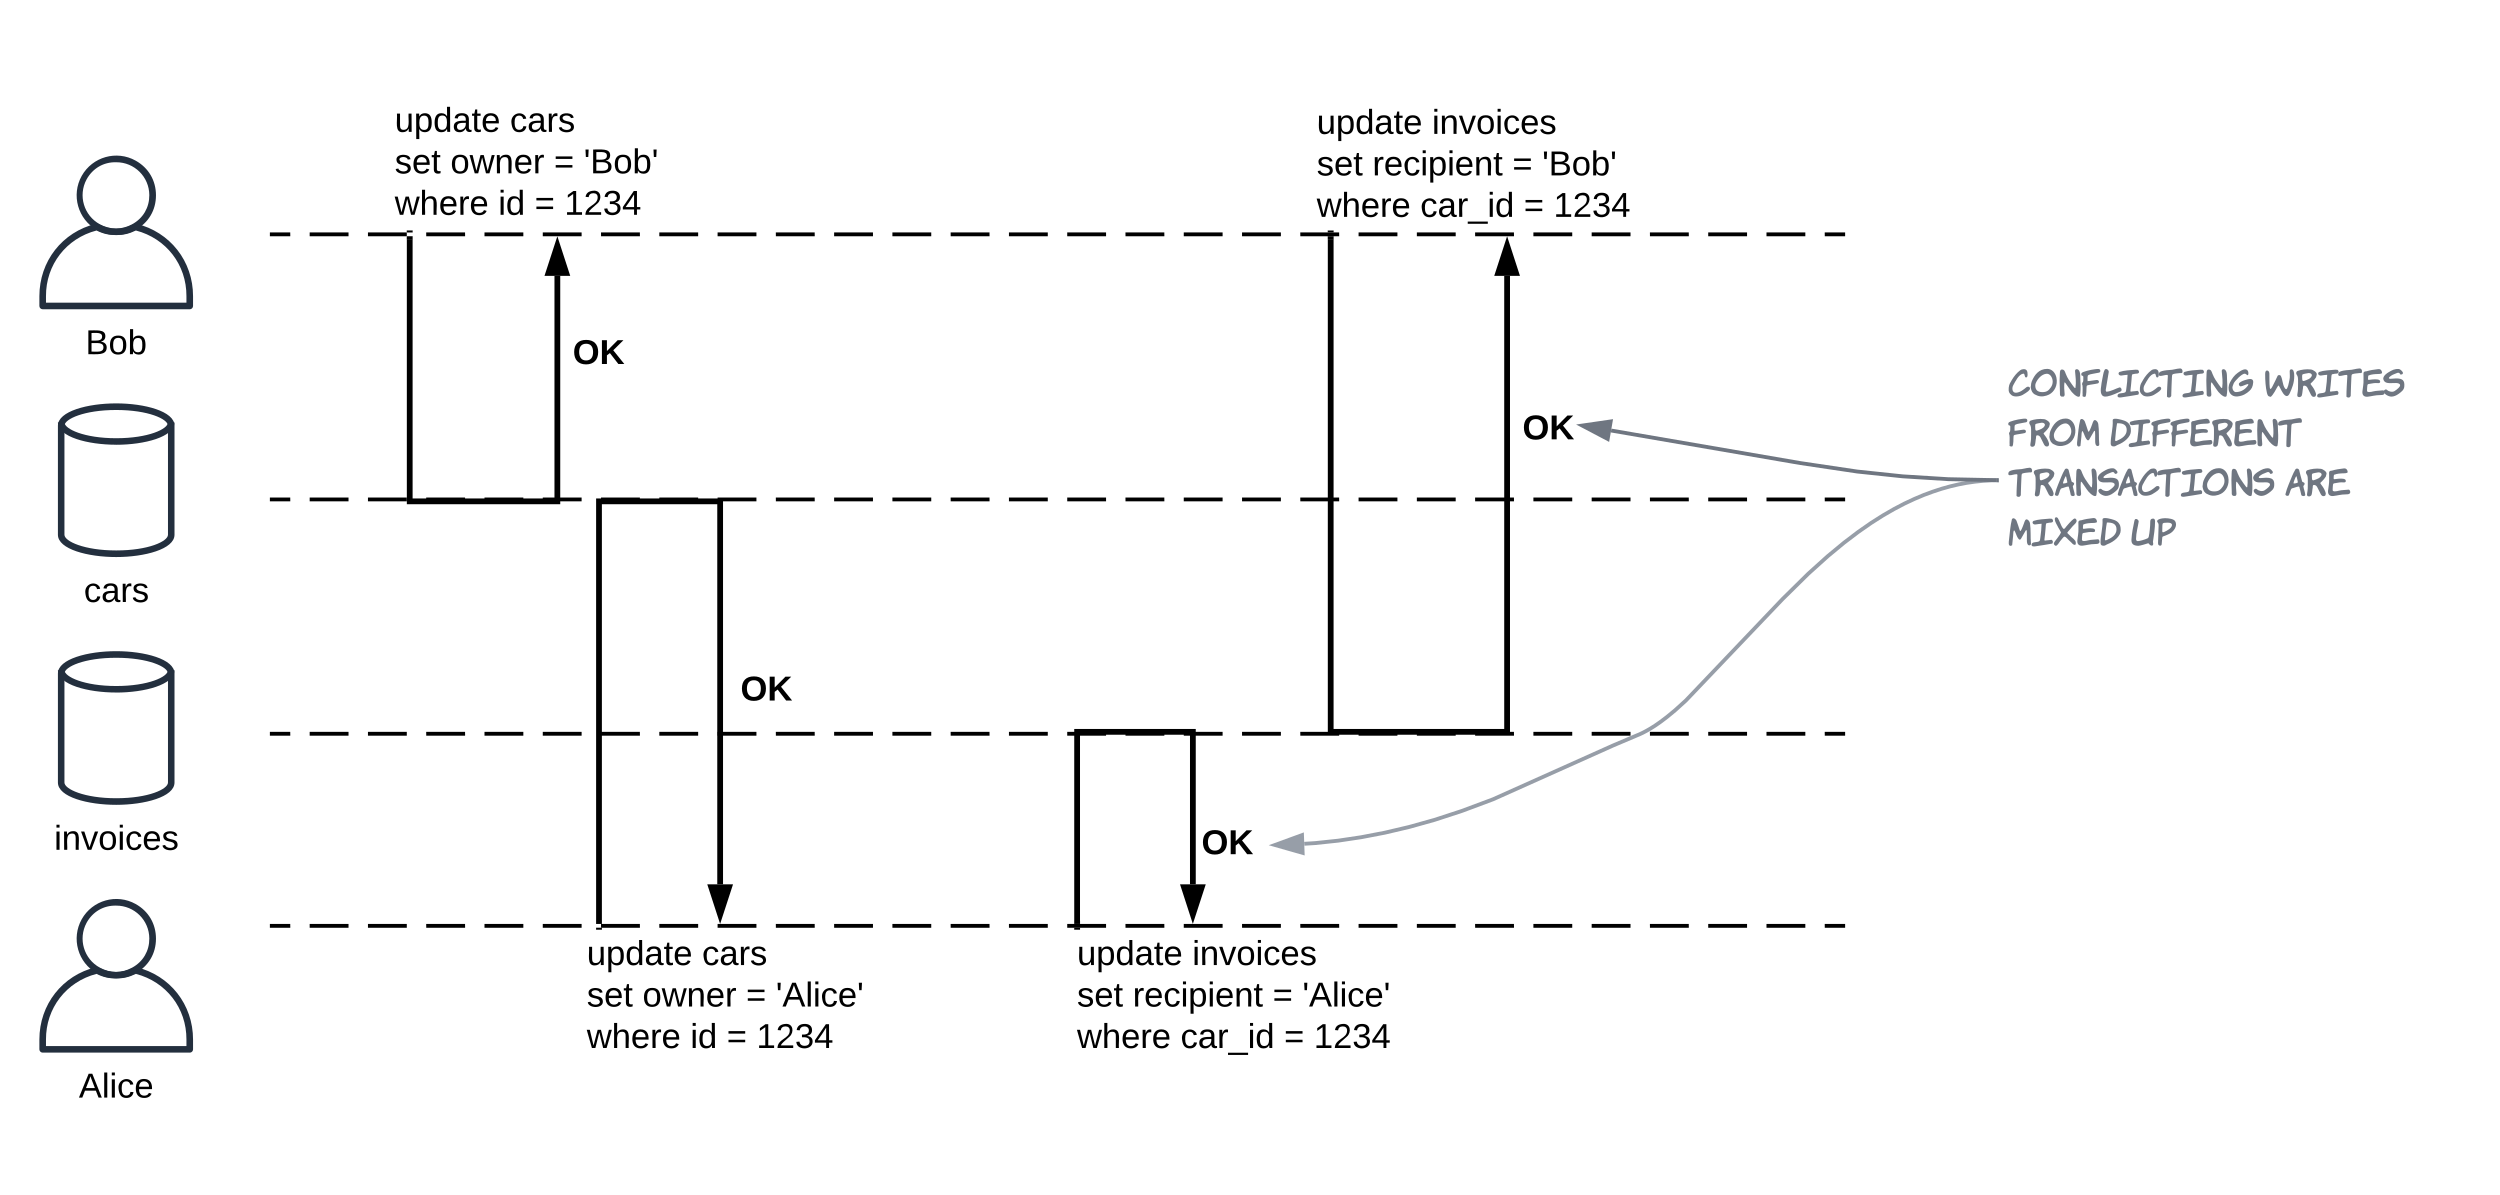 <svg xmlns="http://www.w3.org/2000/svg" xmlns:xlink="http://www.w3.org/1999/xlink" xmlns:lucid="lucid" width="1301.5" height="622"><g transform="translate(-139.5 -59)" lucid:page-tab-id="0_0"><path d="M238.32 220h-76.64c-.88 0-1.68-.76-1.68-1.7v-5.12c0-18.18 11.92-33.43 29.52-37.7.48-.1.88-.05 1.28.17 5.92 3.2 12.48 3.2 18.4 0 .4-.22.8-.26 1.2-.18 17.68 4.28 29.6 19.53 29.6 37.7v5.14c0 .94-.8 1.7-1.68 1.7zm-74.88-3.43h73.12v-3.4c.08-16.35-10.56-30.07-26.32-34.17-3.36 1.65-6.48 2.4-10.24 2.4s-6.88-.7-10.24-2.4c-15.76 4.1-26.4 17.82-26.32 34.18z" stroke="#fff" stroke-opacity="0" fill="#232f3e"/><path d="M200 181.3c-3.67 0-6.8-.8-10.03-2.56-9.95-5.58-13.5-18.2-7.93-28.17 5.58-9.95 18.17-13.5 28.1-7.93 6.72 3.76 10.56 10.33 10.56 18.05 0 7.76-3.92 14.36-10.74 18.04-3.22 1.73-6.32 2.56-9.95 2.56zm0-37.83c-6.6-.17-12.26 3.18-15.44 8.96-4.5 8.38-1.4 18.8 6.94 23.34 5.4 2.93 11.36 2.93 16.77 0 5.7-3.1 9-8.68 8.96-15.2-.04-9.5-7.76-17.14-17.22-17.1z" stroke="#fff" stroke-opacity="0" fill="#232f3e"/><use xlink:href="#a" transform="matrix(1,0,0,1,130,229) translate(54 14.4)"/><path d="M280.5 180.5h819v1h-819z" fill="none"/><path d="M300.72 180.5h20.22m10.12 0h20.22m10.1 0h20.23m10.12 0h20.22m10.12 0h20.22m10.1 0h20.23m10.12 0h20.22m10.12 0h20.22m10.1 0h20.23m10.12 0h20.22m10.12 0h20.22m10.1 0h20.23m10.12 0h20.22m10.12 0h20.22m10.1 0h20.23m10.12 0h20.22m10.12 0h20.22m10.1 0h20.23m10.12 0h20.22m10.12 0h20.22m10.1 0h20.23m10.12 0h20.22m10.12 0h20.22m10.1 0h20.23m10.12 0h20.22m10.12 0h20.22m10.1 0h10.12v1h-10.1m-10.12 0h-20.22m-10.12 0h-20.22m-10.1 0h-20.23m-10.12 0h-20.22m-10.12 0h-20.22m-10.1 0h-20.23m-10.12 0h-20.22m-10.12 0h-20.22m-10.1 0h-20.23m-10.12 0h-20.22m-10.12 0h-20.22m-10.1 0h-20.23m-10.12 0h-20.22m-10.12 0h-20.22m-10.1 0h-20.23m-10.12 0h-20.22m-10.12 0h-20.22m-10.1 0h-20.23m-10.12 0h-20.22m-10.12 0h-20.22m-10.1 0h-20.23m-10.12 0h-20.22m-10.12 0h-20.22m-10.1 0h-20.23m-10.12 0h-20.22m-10.12 0h-20.22m-10.1 0H280.5v-1h10.1" stroke="#000" fill="none"/><path d="M200 349c-14.75 0-30.35-4.08-30.35-11.6v-56.8c0-7.52 15.6-11.6 30.35-11.6 14.7 0 30.35 4.08 30.35 11.6v56.8c0 7.52-15.66 11.6-30.35 11.6zm0-76.56c-16.7 0-26.95 4.72-26.95 8.16v56.8c0 3.36 10.2 8.16 26.95 8.16s26.95-4.72 26.95-8.16v-56.8c0-3.44-10.26-8.16-26.95-8.16z" stroke="#fff" stroke-opacity="0" fill="#232f3e"/><path d="M200 290.53c-14.75 0-30.35-4.07-30.35-11.62h3.4c0 3.4 10.2 8.23 26.95 8.23s26.95-4.78 26.95-8.22h3.4c0 7.56-15.66 11.63-30.35 11.63z" stroke="#fff" stroke-opacity="0" fill="#232f3e"/><use xlink:href="#b" transform="matrix(1,0,0,1,139.65,358) translate(43.525 14.4)"/><path d="M280.5 318.5h819v1h-819z" fill="none"/><path d="M300.72 318.5h20.22m10.12 0h20.22m10.1 0h20.23m10.12 0h20.22m10.12 0h20.22m10.1 0h20.23m10.12 0h20.22m10.12 0h20.22m10.1 0h20.23m10.12 0h20.22m10.12 0h20.22m10.1 0h20.23m10.12 0h20.22m10.12 0h20.22m10.1 0h20.23m10.12 0h20.22m10.12 0h20.22m10.1 0h20.23m10.12 0h20.22m10.12 0h20.22m10.1 0h20.23m10.12 0h20.22m10.12 0h20.22m10.1 0h20.23m10.12 0h20.22m10.12 0h20.22m10.1 0h10.12v1h-10.1m-10.12 0h-20.22m-10.12 0h-20.22m-10.1 0h-20.23m-10.12 0h-20.22m-10.12 0h-20.22m-10.1 0h-20.23m-10.12 0h-20.22m-10.12 0h-20.22m-10.1 0h-20.23m-10.12 0h-20.22m-10.12 0h-20.22m-10.1 0h-20.23m-10.12 0h-20.22m-10.12 0h-20.22m-10.1 0h-20.23m-10.12 0h-20.22m-10.12 0h-20.22m-10.1 0h-20.23m-10.12 0h-20.22m-10.12 0h-20.22m-10.1 0h-20.23m-10.12 0h-20.22m-10.12 0h-20.22m-10.1 0h-20.23m-10.12 0h-20.22m-10.12 0h-20.22m-10.1 0H280.5v-1h10.1" stroke="#000" fill="none"/><path d="M238.32 607h-76.64c-.88 0-1.68-.76-1.68-1.7v-5.12c0-18.18 11.92-33.43 29.52-37.7.48-.1.88-.05 1.28.17 5.92 3.2 12.48 3.2 18.4 0 .4-.22.8-.26 1.2-.17 17.68 4.27 29.6 19.52 29.6 37.7v5.13c0 .94-.8 1.7-1.68 1.7zm-74.88-3.43h73.12v-3.4c.08-16.35-10.56-30.07-26.32-34.17-3.36 1.64-6.48 2.4-10.24 2.4s-6.88-.7-10.24-2.4c-15.76 4.1-26.4 17.82-26.32 34.18z" stroke="#fff" stroke-opacity="0" fill="#232f3e"/><path d="M200 568.3c-3.67 0-6.8-.78-10.03-2.56-9.95-5.58-13.5-18.2-7.93-28.17 5.58-9.95 18.17-13.5 28.1-7.93 6.72 3.76 10.56 10.33 10.56 18.05 0 7.76-3.92 14.36-10.74 18.04-3.22 1.73-6.32 2.56-9.95 2.56zm0-37.83c-6.6-.17-12.26 3.18-15.44 8.96-4.5 8.4-1.4 18.8 6.94 23.34 5.4 2.93 11.36 2.93 16.77 0 5.7-3.1 9-8.68 8.96-15.2-.04-9.5-7.76-17.14-17.22-17.1z" stroke="#fff" stroke-opacity="0" fill="#232f3e"/><use xlink:href="#c" transform="matrix(1,0,0,1,130,616) translate(50.55 14.4)"/><path d="M280.5 540.5h819v1h-819z" fill="none"/><path d="M300.72 540.5h20.22m10.12 0h20.22m10.1 0h20.23m10.12 0h20.22m10.12 0h20.22m10.1 0h20.23m10.12 0h20.22m10.12 0h20.22m10.1 0h20.23m10.12 0h20.22m10.12 0h20.22m10.1 0h20.23m10.12 0h20.22m10.12 0h20.22m10.1 0h20.23m10.12 0h20.22m10.12 0h20.22m10.1 0h20.23m10.12 0h20.22m10.12 0h20.22m10.1 0h20.23m10.12 0h20.22m10.12 0h20.22m10.1 0h20.23m10.12 0h20.22m10.12 0h20.22m10.1 0h10.12v1h-10.1m-10.12 0h-20.22m-10.12 0h-20.22m-10.1 0h-20.23m-10.12 0h-20.22m-10.12 0h-20.22m-10.1 0h-20.23m-10.12 0h-20.22m-10.12 0h-20.22m-10.1 0h-20.23m-10.12 0h-20.22m-10.12 0h-20.22m-10.1 0h-20.23m-10.12 0h-20.22m-10.12 0h-20.22m-10.1 0h-20.23m-10.12 0h-20.22m-10.12 0h-20.22m-10.1 0h-20.23m-10.12 0h-20.22m-10.12 0h-20.22m-10.1 0h-20.23m-10.12 0h-20.22m-10.12 0h-20.22m-10.1 0h-20.23m-10.12 0h-20.22m-10.12 0h-20.22m-10.1 0H280.5v-1h10.1" stroke="#000" fill="none"/><path d="M340 101.6h300v74.8H340z" stroke="#000" stroke-opacity="0" stroke-width="2" fill="#fff" fill-opacity="0"/><use xlink:href="#d" transform="matrix(1,0,0,1,345,106.6) translate(0 21.035)"/><use xlink:href="#e" transform="matrix(1,0,0,1,345,106.6) translate(60 21.035)"/><use xlink:href="#f" transform="matrix(1,0,0,1,345,106.6) translate(0 42.635)"/><use xlink:href="#g" transform="matrix(1,0,0,1,345,106.6) translate(29 42.635)"/><use xlink:href="#h" transform="matrix(1,0,0,1,345,106.6) translate(82.9 42.635)"/><use xlink:href="#i" transform="matrix(1,0,0,1,345,106.6) translate(98.4 42.635)"/><use xlink:href="#j" transform="matrix(1,0,0,1,345,106.6) translate(0 64.235)"/><use xlink:href="#k" transform="matrix(1,0,0,1,345,106.6) translate(53.9 64.235)"/><use xlink:href="#h" transform="matrix(1,0,0,1,345,106.6) translate(72.85 64.235)"/><use xlink:href="#l" transform="matrix(1,0,0,1,345,106.6) translate(88.35 64.235)"/><path d="M352.8 183.5V320h76.86V202.62" stroke="#000" stroke-width="3" fill="none"/><path d="M354.3 183.54h-3V182h3zm0-3.54h-3v-1h3z" stroke="#000" stroke-width=".05"/><path d="M429.66 186.85l4.64 14.27h-9.28z" stroke="#000" stroke-width="3"/><use xlink:href="#m" transform="matrix(1,0,0,1,437.661,234.102) translate(0 14.4)"/><path d="M440 542h220v118H440z" stroke="#000" stroke-opacity="0" stroke-width="2" fill="#fff" fill-opacity="0"/><use xlink:href="#d" transform="matrix(1,0,0,1,445,547) translate(0 14.4)"/><use xlink:href="#e" transform="matrix(1,0,0,1,445,547) translate(60 14.4)"/><use xlink:href="#f" transform="matrix(1,0,0,1,445,547) translate(0 36)"/><use xlink:href="#g" transform="matrix(1,0,0,1,445,547) translate(29 36)"/><use xlink:href="#h" transform="matrix(1,0,0,1,445,547) translate(82.9 36)"/><use xlink:href="#n" transform="matrix(1,0,0,1,445,547) translate(98.4 36)"/><use xlink:href="#j" transform="matrix(1,0,0,1,445,547) translate(0 57.6)"/><use xlink:href="#k" transform="matrix(1,0,0,1,445,547) translate(53.9 57.6)"/><use xlink:href="#h" transform="matrix(1,0,0,1,445,547) translate(72.85 57.6)"/><use xlink:href="#l" transform="matrix(1,0,0,1,445,547) translate(88.35 57.6)"/><path d="M451.34 538.5V320h63.07v199.38" stroke="#000" stroke-width="3" fill="none"/><path d="M452.84 543h-3v-1h3zm0-3h-3v-1.54h3z" stroke="#000" stroke-width=".05"/><path d="M514.4 535.15l-4.63-14.27h9.28z" stroke="#000" stroke-width="3"/><path d="M520 360h40v118h-40z" stroke="#000" stroke-opacity="0" stroke-width="2" fill="#fff" fill-opacity="0"/><use xlink:href="#m" transform="matrix(1,0,0,1,525,365) translate(0 58.681)"/><path d="M695.2 542h300v118h-300z" stroke="#000" stroke-opacity="0" stroke-width="2" fill="#fff" fill-opacity="0"/><use xlink:href="#d" transform="matrix(1,0,0,1,700.2,547) translate(0 14.4)"/><use xlink:href="#o" transform="matrix(1,0,0,1,700.2,547) translate(60 14.4)"/><use xlink:href="#f" transform="matrix(1,0,0,1,700.2,547) translate(0 36)"/><use xlink:href="#p" transform="matrix(1,0,0,1,700.2,547) translate(29 36)"/><use xlink:href="#h" transform="matrix(1,0,0,1,700.2,547) translate(101.85 36)"/><use xlink:href="#n" transform="matrix(1,0,0,1,700.2,547) translate(117.35 36)"/><use xlink:href="#j" transform="matrix(1,0,0,1,700.2,547) translate(0 57.6)"/><use xlink:href="#q" transform="matrix(1,0,0,1,700.2,547) translate(53.9 57.6)"/><use xlink:href="#h" transform="matrix(1,0,0,1,700.2,547) translate(107.8 57.6)"/><use xlink:href="#l" transform="matrix(1,0,0,1,700.2,547) translate(123.3 57.6)"/><path d="M700.25 538.5V440h60.26v79.38" stroke="#000" stroke-width="3" fill="none"/><path d="M701.75 543h-3v-1h3zm0-3h-3v-1.54h3z" stroke="#000" stroke-width=".05"/><path d="M760.5 535.15l-4.62-14.27h9.27z" stroke="#000" stroke-width="3"/><path d="M760 440h40v118h-40z" stroke="#000" stroke-opacity="0" stroke-width="2" fill="#fff" fill-opacity="0"/><g><use xlink:href="#m" transform="matrix(1,0,0,1,765,445) translate(0 58.681)"/></g><path d="M820 80h300v96.4H820z" stroke="#000" stroke-opacity="0" stroke-width="2" fill="#fff" fill-opacity="0"/><g><use xlink:href="#d" transform="matrix(1,0,0,1,825,85) translate(0 43.702)"/><use xlink:href="#o" transform="matrix(1,0,0,1,825,85) translate(60 43.702)"/><use xlink:href="#f" transform="matrix(1,0,0,1,825,85) translate(0 65.302)"/><use xlink:href="#p" transform="matrix(1,0,0,1,825,85) translate(29 65.302)"/><use xlink:href="#h" transform="matrix(1,0,0,1,825,85) translate(101.85 65.302)"/><use xlink:href="#i" transform="matrix(1,0,0,1,825,85) translate(117.35 65.302)"/><use xlink:href="#j" transform="matrix(1,0,0,1,825,85) translate(0 86.902)"/><use xlink:href="#q" transform="matrix(1,0,0,1,825,85) translate(53.9 86.902)"/><use xlink:href="#h" transform="matrix(1,0,0,1,825,85) translate(107.8 86.902)"/><use xlink:href="#l" transform="matrix(1,0,0,1,825,85) translate(123.3 86.902)"/></g><path d="M832.26 183.5V440h91.84V202.62" stroke="#000" stroke-width="3" fill="none"/><path d="M833.76 183.54h-3V182h3zm0-3.54h-3v-1h3z" stroke="#000" stroke-width=".05"/><path d="M924.1 186.85l4.63 14.27h-9.27z" stroke="#000" stroke-width="3"/><g><use xlink:href="#m" transform="matrix(1,0,0,1,932.095,273.328) translate(0 14.4)"/></g><path d="M1180 239.38h240v139.24h-240z" stroke="#000" stroke-opacity="0" stroke-width="2" fill="#fff" fill-opacity="0"/><g><use xlink:href="#r" transform="matrix(1,0,0,1,1185,244.38) translate(0 21.222)"/><use xlink:href="#s" transform="matrix(1,0,0,1,1185,244.38) translate(133.416 21.222)"/><use xlink:href="#t" transform="matrix(1,0,0,1,1185,244.38) translate(0 47.07)"/><use xlink:href="#u" transform="matrix(1,0,0,1,1185,244.38) translate(52.992 47.07)"/><use xlink:href="#v" transform="matrix(1,0,0,1,1185,244.38) translate(0 72.918)"/><use xlink:href="#w" transform="matrix(1,0,0,1,1185,244.38) translate(144.162 72.918)"/><use xlink:href="#x" transform="matrix(1,0,0,1,1185,244.38) translate(0 98.766)"/><use xlink:href="#y" transform="matrix(1,0,0,1,1185,244.38) translate(63.9 98.766)"/></g><path d="M1179 309.02l-3.15.07-4.15.25-4.17.44-4.2.6-4.28.82-4.34 1.02-4.43 1.24-4.57 1.5-4.72 1.74-4.9 2.07-5.13 2.4-5.4 2.83-5.76 3.32-6.18 3.92-6.72 4.68-7.44 5.65-8.46 7-10.1 9.1-13.4 13.2-50.33 52.8-5.58 5.06-4.2 3.47-3.38 2.56-2.8 1.95-2.43 1.54-2.13 1.22-1.9 1-1.7.8-1.54.64-12.33 5.23-62.43 27.98-16.2 6.05-14.26 4.66-13.24 3.7-12.63 2.97-12.25 2.35-12.04 1.8-11.94 1.26-5.7.36" stroke="#979ea8" stroke-width="2" stroke-linejoin="round" fill="none"/><path d="M1180 310l-1 .02-.05-2 1.05-.02z" stroke="#979ea8" stroke-width=".05" fill="#979ea8"/><path d="M803.23 498.9l14.1-5.15.33 9.26z" stroke="#979ea8" stroke-width="2" fill="#979ea8"/><path d="M200 478c-14.75 0-30.35-4.08-30.35-11.6v-56.8c0-7.52 15.6-11.6 30.35-11.6 14.7 0 30.35 4.08 30.35 11.6v56.8c0 7.52-15.66 11.6-30.35 11.6zm0-76.56c-16.7 0-26.95 4.72-26.95 8.16v56.8c0 3.36 10.2 8.16 26.95 8.16s26.95-4.72 26.95-8.16v-56.8c0-3.44-10.26-8.16-26.95-8.16z" stroke="#fff" stroke-opacity="0" fill="#232f3e"/><path d="M200 419.53c-14.75 0-30.35-4.07-30.35-11.62h3.4c0 3.4 10.2 8.23 26.95 8.23s26.95-4.78 26.95-8.22h3.4c0 7.56-15.66 11.63-30.35 11.63z" stroke="#fff" stroke-opacity="0" fill="#232f3e"/><g><use xlink:href="#z" transform="matrix(1,0,0,1,139.65,487) translate(28.05 14.4)"/></g><path d="M280.5 440.5h819v1h-819z" fill="none"/><path d="M300.72 440.5h20.22m10.12 0h20.22m10.1 0h20.23m10.12 0h20.22m10.12 0h20.22m10.1 0h20.23m10.12 0h20.22m10.12 0h20.22m10.1 0h20.23m10.12 0h20.22m10.12 0h20.22m10.1 0h20.23m10.12 0h20.22m10.12 0h20.22m10.1 0h20.23m10.12 0h20.22m10.12 0h20.22m10.1 0h20.23m10.12 0h20.22m10.12 0h20.22m10.1 0h20.23m10.12 0h20.22m10.12 0h20.22m10.1 0h20.23m10.12 0h20.22m10.12 0h20.22m10.1 0h10.12v1h-10.1m-10.12 0h-20.22m-10.12 0h-20.22m-10.1 0h-20.23m-10.12 0h-20.22m-10.12 0h-20.22m-10.1 0h-20.23m-10.12 0h-20.22m-10.12 0h-20.22m-10.1 0h-20.23m-10.12 0h-20.22m-10.12 0h-20.22m-10.1 0h-20.23m-10.12 0h-20.22m-10.12 0h-20.22m-10.1 0h-20.23m-10.12 0h-20.22m-10.12 0h-20.22m-10.1 0h-20.23m-10.12 0h-20.22m-10.12 0h-20.22m-10.1 0h-20.23m-10.12 0h-20.22m-10.12 0h-20.22m-10.1 0h-20.23m-10.12 0h-20.22m-10.12 0h-20.22m-10.1 0H280.5v-1h10.1" stroke="#000" fill="none"/><path d="M1179 308.98l-25.3-.52-23.67-1.48-23.7-2.5-29.55-4.4-98.54-16.95" stroke="#6f7681" stroke-width="2" stroke-linejoin="round" fill="none"/><path d="M1180 308v2l-1.05-.02.04-2z" stroke="#6f7681" stroke-width=".05" fill="#6f7681"/><path d="M963.2 280.55l14.83-2.15-1.57 9.13z" stroke="#6f7681" stroke-width="2" fill="#6f7681"/><defs><path d="M160-131c35 5 61 23 61 61C221 17 115-2 30 0v-248c76 3 177-17 177 60 0 33-19 50-47 57zm-97-11c50-1 110 9 110-42 0-47-63-36-110-37v79zm0 115c55-2 124 14 124-45 0-56-70-42-124-44v89" id="A"/><path d="M100-194c62-1 85 37 85 99 1 63-27 99-86 99S16-35 15-95c0-66 28-99 85-99zM99-20c44 1 53-31 53-75 0-43-8-75-51-75s-53 32-53 75 10 74 51 75" id="B"/><path d="M115-194c53 0 69 39 70 98 0 66-23 100-70 100C84 3 66-7 56-30L54 0H23l1-261h32v101c10-23 28-34 59-34zm-8 174c40 0 45-34 45-75 0-40-5-75-45-74-42 0-51 32-51 76 0 43 10 73 51 73" id="C"/><g id="a"><use transform="matrix(0.05,0,0,0.05,0,0)" xlink:href="#A"/><use transform="matrix(0.05,0,0,0.05,12,0)" xlink:href="#B"/><use transform="matrix(0.05,0,0,0.05,22,0)" xlink:href="#C"/></g><path d="M96-169c-40 0-48 33-48 73s9 75 48 75c24 0 41-14 43-38l32 2c-6 37-31 61-74 61-59 0-76-41-82-99-10-93 101-131 147-64 4 7 5 14 7 22l-32 3c-4-21-16-35-41-35" id="D"/><path d="M141-36C126-15 110 5 73 4 37 3 15-17 15-53c-1-64 63-63 125-63 3-35-9-54-41-54-24 1-41 7-42 31l-33-3c5-37 33-52 76-52 45 0 72 20 72 64v82c-1 20 7 32 28 27v20c-31 9-61-2-59-35zM48-53c0 20 12 33 32 33 41-3 63-29 60-74-43 2-92-5-92 41" id="E"/><path d="M114-163C36-179 61-72 57 0H25l-1-190h30c1 12-1 29 2 39 6-27 23-49 58-41v29" id="F"/><path d="M135-143c-3-34-86-38-87 0 15 53 115 12 119 90S17 21 10-45l28-5c4 36 97 45 98 0-10-56-113-15-118-90-4-57 82-63 122-42 12 7 21 19 24 35" id="G"/><g id="b"><use transform="matrix(0.05,0,0,0.05,0,0)" xlink:href="#D"/><use transform="matrix(0.05,0,0,0.05,9,0)" xlink:href="#E"/><use transform="matrix(0.05,0,0,0.05,19,0)" xlink:href="#F"/><use transform="matrix(0.05,0,0,0.05,24.95,0)" xlink:href="#G"/></g><path d="M205 0l-28-72H64L36 0H1l101-248h38L239 0h-34zm-38-99l-47-123c-12 45-31 82-46 123h93" id="H"/><path d="M24 0v-261h32V0H24" id="I"/><path d="M24-231v-30h32v30H24zM24 0v-190h32V0H24" id="J"/><path d="M100-194c63 0 86 42 84 106H49c0 40 14 67 53 68 26 1 43-12 49-29l28 8c-11 28-37 45-77 45C44 4 14-33 15-96c1-61 26-98 85-98zm52 81c6-60-76-77-97-28-3 7-6 17-6 28h103" id="K"/><g id="c"><use transform="matrix(0.05,0,0,0.05,0,0)" xlink:href="#H"/><use transform="matrix(0.05,0,0,0.05,12,0)" xlink:href="#I"/><use transform="matrix(0.05,0,0,0.05,15.95,0)" xlink:href="#J"/><use transform="matrix(0.05,0,0,0.05,19.9,0)" xlink:href="#D"/><use transform="matrix(0.05,0,0,0.05,28.9,0)" xlink:href="#K"/></g><path d="M84 4C-5 8 30-112 23-190h32v120c0 31 7 50 39 49 72-2 45-101 50-169h31l1 190h-30c-1-10 1-25-2-33-11 22-28 36-60 37" id="L"/><path d="M115-194c55 1 70 41 70 98S169 2 115 4C84 4 66-9 55-30l1 105H24l-1-265h31l2 30c10-21 28-34 59-34zm-8 174c40 0 45-34 45-75s-6-73-45-74c-42 0-51 32-51 76 0 43 10 73 51 73" id="M"/><path d="M85-194c31 0 48 13 60 33l-1-100h32l1 261h-30c-2-10 0-23-3-31C134-8 116 4 85 4 32 4 16-35 15-94c0-66 23-100 70-100zm9 24c-40 0-46 34-46 75 0 40 6 74 45 74 42 0 51-32 51-76 0-42-9-74-50-73" id="N"/><path d="M59-47c-2 24 18 29 38 22v24C64 9 27 4 27-40v-127H5v-23h24l9-43h21v43h35v23H59v120" id="O"/><g id="d"><use transform="matrix(0.05,0,0,0.05,0,0)" xlink:href="#L"/><use transform="matrix(0.05,0,0,0.05,10,0)" xlink:href="#M"/><use transform="matrix(0.05,0,0,0.05,20,0)" xlink:href="#N"/><use transform="matrix(0.05,0,0,0.05,30,0)" xlink:href="#E"/><use transform="matrix(0.05,0,0,0.05,40,0)" xlink:href="#O"/><use transform="matrix(0.05,0,0,0.05,45,0)" xlink:href="#K"/></g><g id="e"><use transform="matrix(0.05,0,0,0.05,0,0)" xlink:href="#D"/><use transform="matrix(0.05,0,0,0.05,9,0)" xlink:href="#E"/><use transform="matrix(0.05,0,0,0.05,19,0)" xlink:href="#F"/><use transform="matrix(0.05,0,0,0.05,24.95,0)" xlink:href="#G"/></g><g id="f"><use transform="matrix(0.05,0,0,0.05,0,0)" xlink:href="#G"/><use transform="matrix(0.05,0,0,0.05,9,0)" xlink:href="#K"/><use transform="matrix(0.05,0,0,0.05,19,0)" xlink:href="#O"/></g><path d="M206 0h-36l-40-164L89 0H53L-1-190h32L70-26l43-164h34l41 164 42-164h31" id="P"/><path d="M117-194c89-4 53 116 60 194h-32v-121c0-31-8-49-39-48C34-167 62-67 57 0H25l-1-190h30c1 10-1 24 2 32 11-22 29-35 61-36" id="Q"/><g id="g"><use transform="matrix(0.05,0,0,0.05,0,0)" xlink:href="#B"/><use transform="matrix(0.05,0,0,0.05,10,0)" xlink:href="#P"/><use transform="matrix(0.05,0,0,0.05,22.95,0)" xlink:href="#Q"/><use transform="matrix(0.05,0,0,0.05,32.95,0)" xlink:href="#K"/><use transform="matrix(0.05,0,0,0.05,42.95,0)" xlink:href="#F"/></g><path d="M18-150v-26h174v26H18zm0 90v-26h174v26H18" id="R"/><use transform="matrix(0.05,0,0,0.05,0,0)" xlink:href="#R" id="h"/><path d="M47-170H22l-4-78h33" id="S"/><g id="i"><use transform="matrix(0.05,0,0,0.05,0,0)" xlink:href="#S"/><use transform="matrix(0.05,0,0,0.05,3.4,0)" xlink:href="#A"/><use transform="matrix(0.05,0,0,0.05,15.4,0)" xlink:href="#B"/><use transform="matrix(0.05,0,0,0.05,25.4,0)" xlink:href="#C"/><use transform="matrix(0.05,0,0,0.05,35.4,0)" xlink:href="#S"/></g><path d="M106-169C34-169 62-67 57 0H25v-261h32l-1 103c12-21 28-36 61-36 89 0 53 116 60 194h-32v-121c2-32-8-49-39-48" id="T"/><g id="j"><use transform="matrix(0.05,0,0,0.05,0,0)" xlink:href="#P"/><use transform="matrix(0.05,0,0,0.05,12.95,0)" xlink:href="#T"/><use transform="matrix(0.05,0,0,0.05,22.95,0)" xlink:href="#K"/><use transform="matrix(0.05,0,0,0.05,32.95,0)" xlink:href="#F"/><use transform="matrix(0.05,0,0,0.05,38.9,0)" xlink:href="#K"/></g><g id="k"><use transform="matrix(0.05,0,0,0.05,0,0)" xlink:href="#J"/><use transform="matrix(0.05,0,0,0.05,3.95,0)" xlink:href="#N"/></g><path d="M27 0v-27h64v-190l-56 39v-29l58-41h29v221h61V0H27" id="U"/><path d="M101-251c82-7 93 87 43 132L82-64C71-53 59-42 53-27h129V0H18c2-99 128-94 128-182 0-28-16-43-45-43s-46 15-49 41l-32-3c6-41 34-60 81-64" id="V"/><path d="M126-127c33 6 58 20 58 59 0 88-139 92-164 29-3-8-5-16-6-25l32-3c6 27 21 44 54 44 32 0 52-15 52-46 0-38-36-46-79-43v-28c39 1 72-4 72-42 0-27-17-43-46-43-28 0-47 15-49 41l-32-3c6-42 35-63 81-64 48-1 79 21 79 65 0 36-21 52-52 59" id="W"/><path d="M155-56V0h-30v-56H8v-25l114-167h33v167h35v25h-35zm-30-156c-27 46-58 90-88 131h88v-131" id="X"/><g id="l"><use transform="matrix(0.05,0,0,0.05,0,0)" xlink:href="#U"/><use transform="matrix(0.05,0,0,0.05,10,0)" xlink:href="#V"/><use transform="matrix(0.05,0,0,0.05,20,0)" xlink:href="#W"/><use transform="matrix(0.05,0,0,0.05,30,0)" xlink:href="#X"/></g><path d="M140-251c80 0 125 45 125 126S219 4 139 4C58 4 15-44 15-125s44-126 125-126zm-1 214c52 0 73-35 73-88 0-50-21-86-72-86-52 0-73 35-73 86s22 88 72 88" id="Y"/><path d="M195 0l-88-114-31 24V0H24v-248h52v113l112-113h60L142-143 257 0h-62" id="Z"/><g id="m"><use transform="matrix(0.05,0,0,0.05,0,0)" xlink:href="#Y"/><use transform="matrix(0.05,0,0,0.05,14,0)" xlink:href="#Z"/></g><g id="n"><use transform="matrix(0.05,0,0,0.05,0,0)" xlink:href="#S"/><use transform="matrix(0.05,0,0,0.05,3.4,0)" xlink:href="#H"/><use transform="matrix(0.05,0,0,0.05,15.4,0)" xlink:href="#I"/><use transform="matrix(0.05,0,0,0.05,19.35,0)" xlink:href="#J"/><use transform="matrix(0.05,0,0,0.05,23.3,0)" xlink:href="#D"/><use transform="matrix(0.05,0,0,0.05,32.3,0)" xlink:href="#K"/><use transform="matrix(0.05,0,0,0.05,42.3,0)" xlink:href="#S"/></g><path d="M108 0H70L1-190h34L89-25l56-165h34" id="aa"/><g id="o"><use transform="matrix(0.05,0,0,0.05,0,0)" xlink:href="#J"/><use transform="matrix(0.05,0,0,0.05,3.95,0)" xlink:href="#Q"/><use transform="matrix(0.05,0,0,0.05,13.95,0)" xlink:href="#aa"/><use transform="matrix(0.05,0,0,0.05,22.95,0)" xlink:href="#B"/><use transform="matrix(0.05,0,0,0.05,32.95,0)" xlink:href="#J"/><use transform="matrix(0.05,0,0,0.05,36.9,0)" xlink:href="#D"/><use transform="matrix(0.05,0,0,0.05,45.9,0)" xlink:href="#K"/><use transform="matrix(0.05,0,0,0.05,55.9,0)" xlink:href="#G"/></g><g id="p"><use transform="matrix(0.05,0,0,0.05,0,0)" xlink:href="#F"/><use transform="matrix(0.05,0,0,0.05,5.95,0)" xlink:href="#K"/><use transform="matrix(0.05,0,0,0.05,15.95,0)" xlink:href="#D"/><use transform="matrix(0.05,0,0,0.05,24.95,0)" xlink:href="#J"/><use transform="matrix(0.05,0,0,0.05,28.9,0)" xlink:href="#M"/><use transform="matrix(0.05,0,0,0.05,38.9,0)" xlink:href="#J"/><use transform="matrix(0.05,0,0,0.05,42.85,0)" xlink:href="#K"/><use transform="matrix(0.05,0,0,0.05,52.85,0)" xlink:href="#Q"/><use transform="matrix(0.05,0,0,0.05,62.85,0)" xlink:href="#O"/></g><path d="M-5 72V49h209v23H-5" id="ab"/><g id="q"><use transform="matrix(0.05,0,0,0.05,0,0)" xlink:href="#D"/><use transform="matrix(0.05,0,0,0.05,9,0)" xlink:href="#E"/><use transform="matrix(0.05,0,0,0.05,19,0)" xlink:href="#F"/><use transform="matrix(0.05,0,0,0.05,24.95,0)" xlink:href="#ab"/><use transform="matrix(0.05,0,0,0.05,34.95,0)" xlink:href="#J"/><use transform="matrix(0.05,0,0,0.05,38.9,0)" xlink:href="#N"/></g><path fill="#6f7681" d="M521-275c40-33 108-24 108 34 0 49-75 103-210 183-80 47-247 72-323 10-66-54-95-101-82-218 12-106 41-136 91-224 55-96 145-209 240-278 32-23 68-33 107-33 86 2 108 61 107 158 0 55-15 82-44 82-55 1-25-116-79-110-132 15-229 223-291 334-48 86-31 226 81 218 122-9 217-92 295-156" id="ac"/><path fill="#6f7681" d="M44-443c79-191 208-366 448-366 141 0 239 118 267 253 46 222-61 413-213 490-83 42-221 78-338 30-55-23-106-43-129-82-26-14-80-140-57-202 2-41 8-89 22-123zm103 115c1 136 75 191 208 191 130 0 180-50 241-135 38-53 55-111 55-169 0-109-73-236-179-227-143 12-260 151-311 271-9 24-14 47-14 69" id="ad"/><path fill="#6f7681" d="M24-128c0-158-18-313-5-472 6-74-11-192 62-191 78 1 88 68 113 130 59 143 102 191 174 297 50 73 81 109 92 109 8 0 12-3 13-9 24-163 3-322-12-477-6-63 62-76 101-37 65 64 45 212 54 340 10 141 7 304-15 413-8 15-20 23-37 23-76 0-203-132-244-200-33-54-79-109-116-169l4 4c-9-20-41-55-54-51-14 102-5 244 6 344 3 30-15 69-41 68-9 0-28-1-56-3-44-28-39-45-39-119" id="ae"/><path fill="#6f7681" d="M39-49c-7-93 9-204-6-289-18-30-12-41 1-77 37-27 19-97 25-162 2-23-27-37-49-40-11-18-14-56 0-71 17-39 273-99 376-109 72-7 163-32 165 45 1 65-62 51-115 66-63 18-176 24-229 55-41 23-20 107-25 176 83-2 166-25 259-33 74-6 91 70 44 97-80 23-228 35-304 57-18 6-27 18-27 35-9 45 6 274-42 299-35 2-92-5-73-49" id="af"/><path fill="#6f7681" d="M21-302C-7-136 9 24 196-12c147-28 263-93 386-142 57-23 26-120-26-120-111 32-240 115-378 126-13 1-22-26-25-45 30-174 59-350 88-524 10-62-86-124-120-61-39 73-49 196-69 277-19 77-22 145-31 199" id="ag"/><path fill="#6f7681" d="M292-638c-67 2-113 14-176 21-81 9-112-68-58-103 132-46 304-52 470-66l65 5c50 52 43 111-50 111-45 0-75 15-112 18-18 16-19 83-24 152-7 108-21 214-33 322-5 46 36 20 67 20 54 0 81-10 139-16 43 25 50 62 23 110-151 29-311 50-490 79C58 24-8 22 3-44c14-83 161-45 224-90 22-16 24-69 29-107 17-126 33-258 36-397" id="ah"/><path fill="#6f7681" d="M382-556c-3 158-18 304-18 470 0 31 6 72-21 86-20 35-87 21-104-6-1-188 14-367 23-549 1-24 13-80-17-80-77 0-131 31-210 31-15-10-43-18-33-45 0-82 83-94 148-109 103-23 215-12 315-40 43-12 91-17 142-23 62-8 95 53 77 116-8 28-47 14-75 18-68 9-134 10-195 30-32 11-31 60-32 101" id="ai"/><path fill="#6f7681" d="M590-683c0-95-64-132-148-103-62 21-113 58-161 92-97 69-165 165-223 275C-45-222 51 11 277-12c154-16 257-81 343-160 63-58 100-126 109-243 12-155-158-93-246-67-61 18-178 69-168 115-2 30 28 68 54 64 69-10 133-52 201-67 9-2 20 9 20 17 0 11-18 38-57 79-85 91-188 136-306 136-55 0-99-68-99-127 0-30 16-69 37-123 25-64 237-288 318-281 25-8 66 40 79 44 19 0 28-19 28-58" id="aj"/><g id="r"><use transform="matrix(0.018,0,0,0.018,0,0)" xlink:href="#ac"/><use transform="matrix(0.018,0,0,0.018,11.412,0)" xlink:href="#ad"/><use transform="matrix(0.018,0,0,0.018,26.478,0)" xlink:href="#ae"/><use transform="matrix(0.018,0,0,0.018,38.016,0)" xlink:href="#af"/><use transform="matrix(0.018,0,0,0.018,47.97,0)" xlink:href="#ag"/><use transform="matrix(0.018,0,0,0.018,56.862,0)" xlink:href="#ah"/><use transform="matrix(0.018,0,0,0.018,68.292,0)" xlink:href="#ac"/><use transform="matrix(0.018,0,0,0.018,78.318,0)" xlink:href="#ai"/><use transform="matrix(0.018,0,0,0.018,90.666,0)" xlink:href="#ah"/><use transform="matrix(0.018,0,0,0.018,102.852,0)" xlink:href="#ae"/><use transform="matrix(0.018,0,0,0.018,114.39,0)" xlink:href="#aj"/></g><path fill="#6f7681" d="M722-498c18-70 6-160 6-241 0-38 16-57 49-57 55 0 82 64 82 193 1 204-63 347-126 491-54 125-124 110-196 9-30-42-54-91-82-146-27-53-43-79-49-79-8-17-88 136-114 182C269-106 193 9 170-1 96-15 86-47 66-129 33-267 17-480 18-657c0-70 18-105 54-105 39 0 66 36 68 87 4 137-4 277 12 406 12 100 67-12 84-47 47-96 102-197 139-285 18-41 78-38 96-4 52 97 51 251 110 344 50 78 71 31 104-70 17-53 22-108 37-167" id="ak"/><path fill="#6f7681" d="M608-642l-20 77c-36 56-69 94-113 138-49 48-58 40-29 81 33 46 69 89 97 147 44 89 52 141 40 147-3 38-20 49-63 52-68 5-97-106-129-160-40-68-56-162-144-164-53-1-27 78-45 121-7 56-12 123-28 170C157-4 113 24 66-1 46-11 40-39 49-87c19-111 19-139 19-313 0-144 1-187-40-242-27-37-13-94 26-108 103-36 250-59 389-41 63 8 182 85 165 149zm-140 11c-10-39-42-58-96-57-53 12-154 21-179 43-5 9-8 31-8 65 0 151 19 135 127 94 94-36 148-79 156-145" id="al"/><path fill="#6f7681" d="M330-158c82-22 193-18 286-31 38 11 58 81 24 113-25 24-71 25-116 25-135 0-238 34-358 47C61 7 4-52 15-159c12-113 37-213 32-340-2-59 2-121-2-178-2-44 35-62 81-61 104-31 222-52 345-64 68-7 103 34 111 94 2 12-3 22-9 31-33 14-62 15-103 16-100 2-196 10-270 40h-8c-18 23-11 79-15 106-1 13 5 22 16 25 82-10 176-25 264-12 44 7 78 26 71 72-7 49-76 30-125 30-78 0-138 22-210 29-24 1-35 28-36 52-2 41-10 83-8 126-19 84 122 51 181 35" id="am"/><path fill="#6f7681" d="M371-533c189 0 256 55 239 237-9 91-67 138-157 205C374-33 301-7 236-7 155-7 13-82 18-160c3-44 62-73 96-38 43 44 152 73 218 29 77-51 166-125 156-169 2-44-67-63-119-62-47 1-108 1-155 3C87-393 13-429 1-531c11-87 101-150 165-187 90-52 160-96 290-87 34 2 118 78 115 115-3 35-23 38-55 45-15 4-26-4-33-24-37-64-116-1-164 12-41 11-154 77-154 113 0 15 14 22 41 22 45 0 127-11 165-11" id="an"/><g id="s"><use transform="matrix(0.018,0,0,0.018,0,0)" xlink:href="#ak"/><use transform="matrix(0.018,0,0,0.018,16.236,0)" xlink:href="#al"/><use transform="matrix(0.018,0,0,0.018,27.36,0)" xlink:href="#ah"/><use transform="matrix(0.018,0,0,0.018,38.34,0)" xlink:href="#ai"/><use transform="matrix(0.018,0,0,0.018,50.688,0)" xlink:href="#am"/><use transform="matrix(0.018,0,0,0.018,61.776,0)" xlink:href="#an"/></g><path fill="#6f7681" d="M629-645c28 177 9 401 28 582 3 29-18 50-47 50-97 0-67-194-71-306-1-24-4-66-3-92 1-39-15-57-30-33-49 79-88 161-139 243-9 15-21 23-34 23-33 0-70-69-89-115-10-23-57-152-73-152-28 0-27 119-31 162-9 93-16 174-27 265-2 3-35 21-48 20-71-3-50-117-43-176 24-211 38-410 84-595 39-67 121 2 138 59 22 73 63 167 84 249 7 23 13 34 20 34 17 0 54-75 107-225 17-48 42-155 115-96 31 25 52 57 59 103" id="ao"/><g id="t"><use transform="matrix(0.018,0,0,0.018,0,0)" xlink:href="#af"/><use transform="matrix(0.018,0,0,0.018,10.674,0)" xlink:href="#al"/><use transform="matrix(0.018,0,0,0.018,21.096,0)" xlink:href="#ad"/><use transform="matrix(0.018,0,0,0.018,35.55,0)" xlink:href="#ao"/></g><path fill="#6f7681" d="M19-91c0-222 71-428 58-668-3-62 121-44 170-33 118 27 229 50 293 128 44 53 63 97 63 217 0 165-189 328-383 400-36 13-62 45-108 45-66 0-93-23-93-89zm185-582c-30 151-43 322-58 489 5 39 27 28 60 14 129-54 276-147 276-304 0-155-106-203-278-199" id="ap"/><g id="u"><use transform="matrix(0.018,0,0,0.018,0,0)" xlink:href="#ap"/><use transform="matrix(0.018,0,0,0.018,9.684,0)" xlink:href="#ah"/><use transform="matrix(0.018,0,0,0.018,21.528,0)" xlink:href="#af"/><use transform="matrix(0.018,0,0,0.018,31.482,0)" xlink:href="#af"/><use transform="matrix(0.018,0,0,0.018,41.436,0)" xlink:href="#am"/><use transform="matrix(0.018,0,0,0.018,52.884,0)" xlink:href="#al"/><use transform="matrix(0.018,0,0,0.018,64.368,0)" xlink:href="#am"/><use transform="matrix(0.018,0,0,0.018,76.356,0)" xlink:href="#ae"/><use transform="matrix(0.018,0,0,0.018,87.48,0)" xlink:href="#ai"/></g><path fill="#6f7681" d="M103-24C79 10-2-14 8-59c42-186 129-353 193-524 23-62 63-135 99-197 39-38 106-10 109 47 27 100 51 209 81 307 8 25 72 24 72 63 0 44-26 46-37 75 12 83 46 156 55 243 7 63-106 47-114 11-13-58-36-170-57-231-3-4-7-8-9-14-69 4-134 40-198 52-53 21-53 108-81 160-4 16-8 29-18 43zm215-551c-16 18-92 195-73 208 46 2 100-12 123-31-5-30-32-162-38-171-2-3-6-5-12-6" id="aq"/><g id="v"><use transform="matrix(0.018,0,0,0.018,0,0)" xlink:href="#ai"/><use transform="matrix(0.018,0,0,0.018,13.032,0)" xlink:href="#al"/><use transform="matrix(0.018,0,0,0.018,24.156,0)" xlink:href="#aq"/><use transform="matrix(0.018,0,0,0.018,35.046,0)" xlink:href="#ae"/><use transform="matrix(0.018,0,0,0.018,46.584,0)" xlink:href="#an"/><use transform="matrix(0.018,0,0,0.018,56.88,0)" xlink:href="#aq"/><use transform="matrix(0.018,0,0,0.018,67.446,0)" xlink:href="#ac"/><use transform="matrix(0.018,0,0,0.018,77.472,0)" xlink:href="#ai"/><use transform="matrix(0.018,0,0,0.018,89.82,0)" xlink:href="#ah"/><use transform="matrix(0.018,0,0,0.018,100.854,0)" xlink:href="#ad"/><use transform="matrix(0.018,0,0,0.018,115.92,0)" xlink:href="#ae"/><use transform="matrix(0.018,0,0,0.018,127.458,0)" xlink:href="#an"/></g><g id="w"><use transform="matrix(0.018,0,0,0.018,0,0)" xlink:href="#aq"/><use transform="matrix(0.018,0,0,0.018,10.566,0)" xlink:href="#al"/><use transform="matrix(0.018,0,0,0.018,22.05,0)" xlink:href="#am"/></g><path fill="#6f7681" d="M635-31c28-53 7-115-31-143-7-19-67-63-88-82-39-36-80-78-117-115 1-16 41-65 118-148l-10 11c30-36 53-67 85-95 54-48 78-89 78-117s-20-70-52-70c-36 0-116 78-245 230-22 26-38 59-67 71-30 12-85-104-102-151-13-36-72-158-75-157-34-47-96-35-89 35 8 88 69 162 101 236 14 20 74 122 77 140-20 61-139 209-182 265-18 23-24 44-24 60C11-36 45 1 69 0c45-2 96-97 124-134 67-89 109-132 124-131 48 2 103 85 141 115 20 16 39 33 56 52 49 58 88 82 121 67" id="ar"/><g id="x"><use transform="matrix(0.018,0,0,0.018,0,0)" xlink:href="#ao"/><use transform="matrix(0.018,0,0,0.018,12.096,0)" xlink:href="#ah"/><use transform="matrix(0.018,0,0,0.018,23.526,0)" xlink:href="#ar"/><use transform="matrix(0.018,0,0,0.018,35.694,0)" xlink:href="#am"/><use transform="matrix(0.018,0,0,0.018,47.682,0)" xlink:href="#ap"/></g><path fill="#6f7681" d="M109-754c29-56 120 5 113 55-24 164-73 311-76 498 0 44 17 66 52 66 44 0 193-39 283-82 16-8 27-24 32-45 27-114 44-316 44-439 0-57 27-86 82-86 38 0 57 27 57 82 0 195-35 406-61 587 5 33 20 94-14 106-8 12-30 10-67-7-15-20-33-39-52-56C437-54 255 2 210 0 80-5 5-44 13-182c11-186 48-366 83-531 3-12 5-27 13-41" id="as"/><path fill="#6f7681" d="M23-677c-68-88 127-122 212-122 113 0 253 24 291 82 92 144-48 310-153 365-52 27-102 48-161 69-56 20-53 15-58 80-4 49-8 103-13 153-3 31-19 46-43 46-44 0-65-28-63-81 5-162 8-330 16-486 3-53-4-75-28-106zm415 73c0-44-44-66-132-66-78 0-124 8-135 26-10 16-14 89-14 218 0 44 22 39 57 25 83-34 224-115 224-203" id="at"/><g id="y"><use transform="matrix(0.018,0,0,0.018,0,0)" xlink:href="#as"/><use transform="matrix(0.018,0,0,0.018,13.446,0)" xlink:href="#at"/></g><g id="z"><use transform="matrix(0.05,0,0,0.05,0,0)" xlink:href="#J"/><use transform="matrix(0.05,0,0,0.05,3.95,0)" xlink:href="#Q"/><use transform="matrix(0.05,0,0,0.05,13.95,0)" xlink:href="#aa"/><use transform="matrix(0.05,0,0,0.05,22.95,0)" xlink:href="#B"/><use transform="matrix(0.05,0,0,0.05,32.95,0)" xlink:href="#J"/><use transform="matrix(0.05,0,0,0.05,36.9,0)" xlink:href="#D"/><use transform="matrix(0.05,0,0,0.05,45.9,0)" xlink:href="#K"/><use transform="matrix(0.05,0,0,0.05,55.9,0)" xlink:href="#G"/></g></defs></g></svg>
